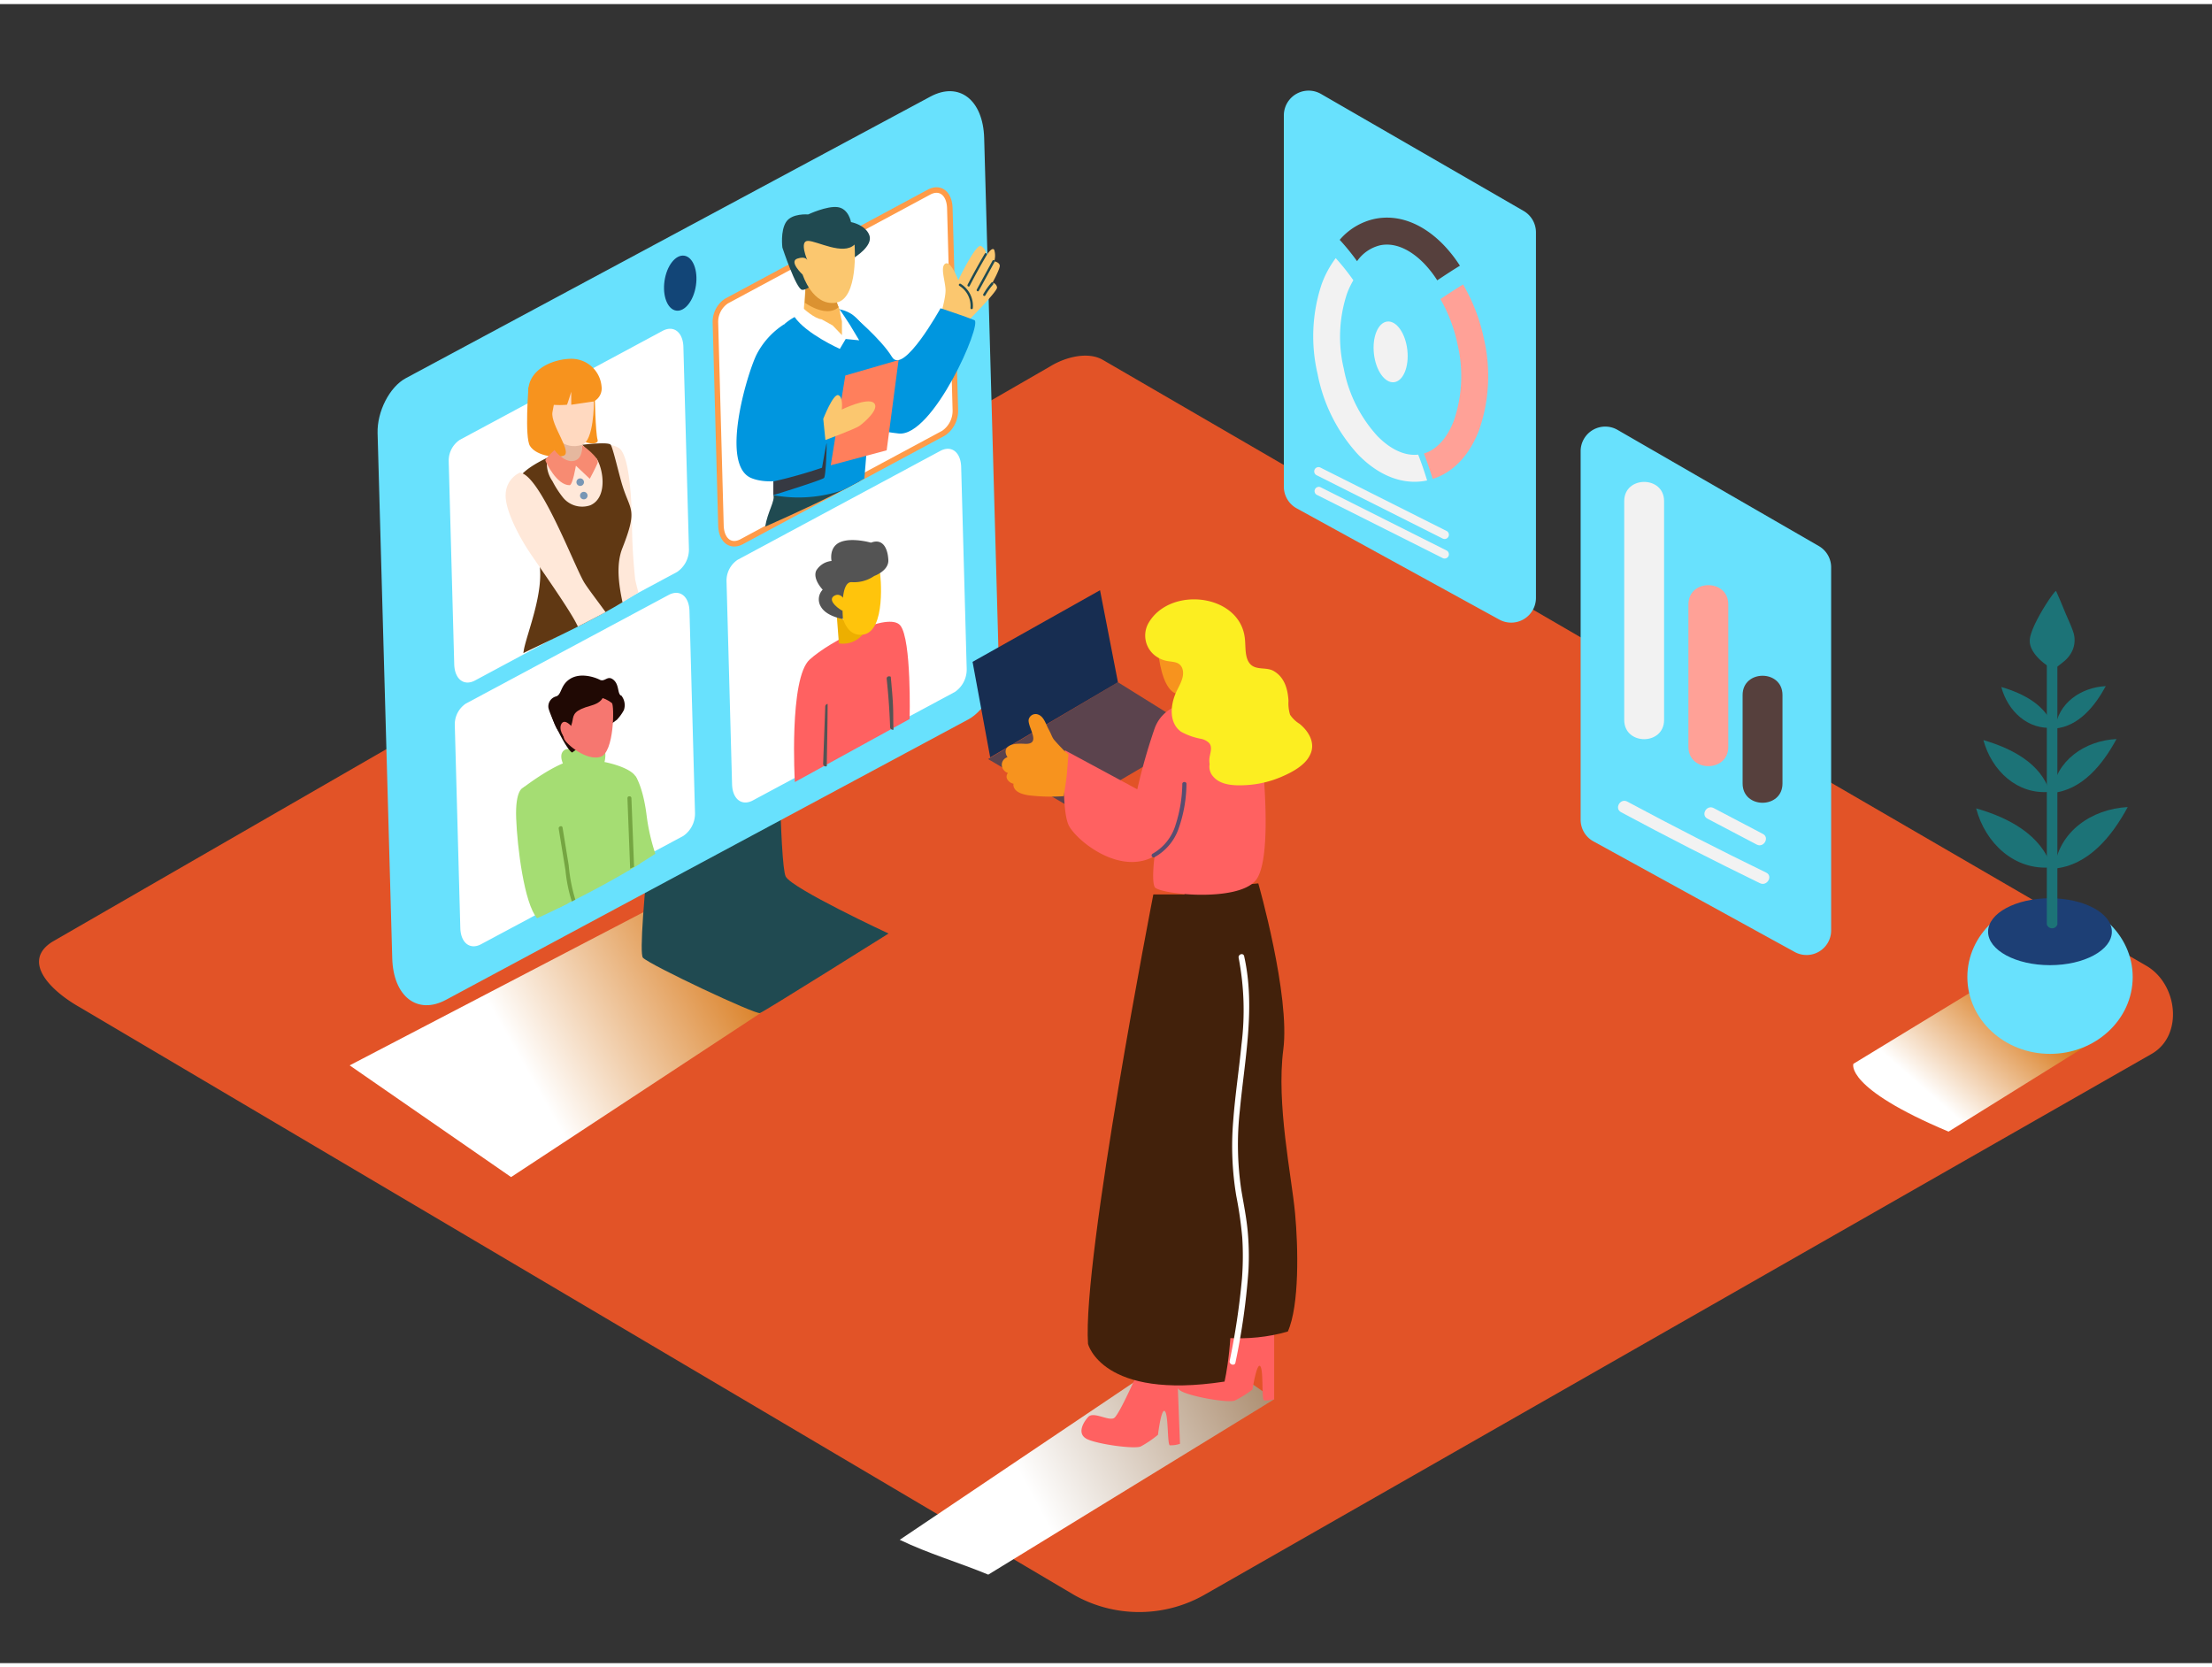 <svg xmlns="http://www.w3.org/2000/svg" xmlns:xlink="http://www.w3.org/1999/xlink" viewBox="0 0 400 300" width="406" height="306" class="illustration styles_illustrationTablet__1DWOa"><rect x="0" y="0" width="400" height="300" fill="#333333" stroke="none"/><defs><linearGradient id="linear-gradient" x1="138.79" y1="167.5" x2="94.93" y2="192.33" gradientUnits="userSpaceOnUse"><stop offset="0" stop-color="#d46a00"></stop><stop offset="1" stop-color="#fff"></stop></linearGradient><linearGradient id="linear-gradient-2" x1="367.29" y1="178.29" x2="350.01" y2="198" xlink:href="#linear-gradient"></linearGradient><linearGradient id="linear-gradient-3" x1="-299.47" y1="237.92" x2="-357.06" y2="268.95" gradientTransform="translate(543.22)" gradientUnits="userSpaceOnUse"><stop offset="0" stop-color="#8c6239"></stop><stop offset="1" stop-color="#fff"></stop></linearGradient></defs><title _mstHash="296244" _mstTextHash="18928">Pp</title><g style="isolation: isolate;"><g id="Layer_2" data-name="Layer 2"><path d="M194.28,287.7,14.56,181.48C8.84,178.27,3.93,173,9.51,169.53l180.37-104c2.71-1.68,6.82-2.78,9.57-1.18L388.11,173.89c5.72,3.32,6.75,12.6,1,15.93L218,287.53A23.9,23.9,0,0,1,194.28,287.7Z" fill="#e25327"></path><path d="M131.54,156.29,63.23,191.91l29.19,20.2,63.88-42C150.59,166.38,137.31,159.9,131.54,156.29Z" fill="url(#linear-gradient)" style="mix-blend-mode: multiply;"></path><path d="M120.07,127.94s-5.16,43.15-3.8,44.51,20.36,10.31,21.17,10,23.24-14.38,23.24-14.38-17.49-8.14-18.6-10.31-1.33-30.94-1.33-30.94" fill="#204a51"></path><path d="M168.26,16.72c5.17-2.77,9.52.59,9.71,7.52l2.63,94.37c.12,4.24-2.35,9.05-5.51,10.75l-94.45,50.7c-5.17,2.77-9.52-.59-9.71-7.52L68.28,77.59c-.11-3.92,2.17-8.37,5.1-9.94Z" fill="#68e1fd"></path><path d="M324.53,171.4l-36.39-20a4.45,4.45,0,0,1-2.31-3.9V80.82A4.45,4.45,0,0,1,292.51,77L328.9,98a4.45,4.45,0,0,1,2.23,3.86V167.5A4.45,4.45,0,0,1,324.53,171.4Z" fill="#68e1fd"></path><path d="M322.33,124.94v16c0,4.64-7.21,4.65-7.21,0v-16C315.12,120.3,322.33,120.29,322.33,124.94Z" fill="#56403d"></path><path d="M312.53,108.55v25.77c0,4.64-7.21,4.65-7.21,0V108.55C305.32,103.92,312.53,103.91,312.53,108.55Z" fill="#ffa197"></path><path d="M300.92,89.88v39.56c0,4.64-7.21,4.65-7.21,0V89.88C293.71,85.25,300.92,85.24,300.92,89.88Z" fill="#f2f2f2"></path><path d="M309.88,145.38l8.91,4.68c1.26.66.14,2.58-1.12,1.92l-8.91-4.68C307.5,146.63,308.62,144.72,309.88,145.38Z" fill="#f2f2f2"></path><path d="M294.26,144.21q12.43,6.67,25.12,12.84c1.28.62.16,2.54-1.12,1.92q-12.69-6.17-25.12-12.84C291.88,145.45,293,143.54,294.26,144.21Z" fill="#f2f2f2"></path><path d="M271.12,111.3,234.49,91.19a4.48,4.48,0,0,1-2.33-3.93V20.13a4.48,4.48,0,0,1,6.72-3.88l36.63,21.15a4.48,4.48,0,0,1,2.24,3.88v66.1A4.48,4.48,0,0,1,271.12,111.3Z" fill="#68e1fd"></path><path d="M257.51,46.9c-2.18-2.23-4.52-3.41-6.72-3.41a5.94,5.94,0,0,0-1.23.13,7.1,7.1,0,0,0-4.16,2.87,41,41,0,0,0-3.14-3.86,11.55,11.55,0,0,1,6.29-3.78c4.23-.89,8.65.76,12.45,4.65a24.44,24.44,0,0,1,3,3.81c-1.39.84-2.74,1.74-4.1,2.64A19.63,19.63,0,0,0,257.51,46.9Z" fill="#56403d"></path><path d="M257.49,81.27c2.33-.7,4.26-2.84,5.47-6.1a24.91,24.91,0,0,0,.62-13.59,27.82,27.82,0,0,0-3.11-8.24c1.36-.9,2.71-1.79,4.1-2.64a32.66,32.66,0,0,1,3.78,9.86,29.82,29.82,0,0,1-.82,16.3c-1.74,4.67-4.71,7.83-8.45,9C258.59,84.32,258.08,82.77,257.49,81.27Z" fill="#ffa197"></path><path d="M239,50.64a18.13,18.13,0,0,1,2.54-4.7,40.89,40.89,0,0,1,3.19,4,14.41,14.41,0,0,0-1.15,2.42A24.91,24.91,0,0,0,243,65.93a24.91,24.91,0,0,0,6.07,12.17c2.4,2.46,5,3.64,7.38,3.37.61,1.53,1.13,3.1,1.62,4.67h0a11,11,0,0,1-2.27.24c-3.51,0-7.06-1.69-10.18-4.89a29.82,29.82,0,0,1-7.35-14.57A29.82,29.82,0,0,1,239,50.64Z" fill="#f2f2f2"></path><ellipse cx="251.47" cy="62.87" rx="3.04" ry="5.52" transform="translate(-5.41 28.22) rotate(-6.35)" fill="#f2f2f2"></ellipse><path d="M238.77,87.35,261.58,98.8a.77.77,0,0,1-.69,1.38L238.08,88.72A.77.77,0,0,1,238.77,87.35Z" fill="#f2f2f2"></path><path d="M238.77,83.81l22.81,11.46a.77.77,0,0,1-.69,1.38L238.08,85.19A.77.77,0,0,1,238.77,83.81Z" fill="#f2f2f2"></path><path d="M362.44,175l-27.29,16.63s-1.68,4.32,17.21,12.26l28.44-17.7" fill="url(#linear-gradient-2)" style="mix-blend-mode: multiply;"></path><ellipse cx="370.71" cy="175.94" rx="14.95" ry="13.89" fill="#68e1fd"></ellipse><ellipse cx="370.7" cy="167.74" rx="11.19" ry="6.05" fill="#1d3f75"></ellipse><path d="M370.13,118.94v47.48a1,1,0,0,0,1.91,0V118.94A1,1,0,0,0,370.13,118.94Z" fill="#1c7377"></path><path d="M374.62,117.17a4.59,4.59,0,0,0,.29-3.63c-.44-1.31-1.07-2.57-1.59-3.85s-1-2.41-1.53-3.58h0c-.56.28-4.57,6.32-4.74,8.85s3.17,4.66,3.17,4.66l1,.64c.18.12,1.92-1.32,2.12-1.49A5.39,5.39,0,0,0,374.62,117.17Z" fill="#1c7377"></path><path d="M371.64,131v0c4.23-.41,7.16-4,9.15-7.67C376.3,123.56,372.17,126.39,371.64,131Z" fill="#1c7377"></path><path d="M371.31,130.84h0c-1.28-4.05-5.38-6.17-9.41-7.35C363.06,127.83,366.69,131.28,371.31,130.84Z" fill="#1c7377"></path><path d="M371.08,142.66v0c5.39-.52,9.11-5.06,11.65-9.76C377,133.19,371.75,136.79,371.08,142.66Z" fill="#1c7377"></path><path d="M370.66,142.45h0c-1.63-5.16-6.85-7.85-12-9.36C360.16,138.62,364.78,143,370.66,142.45Z" fill="#1c7377"></path><path d="M371.49,156.33v0c6.14-.6,10.38-5.77,13.27-11.13C378.25,145.54,372.26,149.64,371.49,156.33Z" fill="#1c7377"></path><path d="M371,156.1h0c-1.86-5.88-7.8-9-13.65-10.66C359,151.74,364.31,156.74,371,156.1Z" fill="#1c7377"></path><ellipse cx="123" cy="50.45" rx="5.02" ry="2.87" transform="translate(55.21 164.82) rotate(-81.64)" fill="#124577"></ellipse><path d="M120.92,106.84c2-1.07,3.68.23,3.76,2.91l1,36.52a4.9,4.9,0,0,1-2.13,4.16L87,170c-2,1.07-3.68-.23-3.76-2.91l-1-36.75a4.53,4.53,0,0,1,2-3.85Z" fill="#fff"></path><path d="M170.05,80.79c2-1.07,3.68.23,3.76,2.91l1,36.52a4.9,4.9,0,0,1-2.13,4.16L136.14,144c-2,1.07-3.68-.23-3.76-2.91l-1-36.75a4.53,4.53,0,0,1,2-3.85Z" fill="#fff"></path><path d="M119.82,59.09c2-1.07,3.68.23,3.76,2.91l1,36.52a4.9,4.9,0,0,1-2.13,4.16L85.9,122.31c-2,1.07-3.68-.23-3.76-2.91l-1-36.75a4.53,4.53,0,0,1,2-3.85Z" fill="#fff"></path><path d="M168,34c2-1.07,3.68.23,3.76,2.91l1,36.52a4.9,4.9,0,0,1-2.13,4.16L134.13,97.21c-2,1.07-3.68-.23-3.76-2.91l-1-36.75a4.53,4.53,0,0,1,2-3.85Z" fill="#fff" stroke="#ff9b48" stroke-miterlimit="10"></path><path d="M138.37,94.49c5.83-2.59,11.64-5.25,17.24-8.32L139.85,88.8C140.18,89.83,138.8,91.82,138.37,94.49Z" fill="#204a51"></path><path d="M169.82,57.13s1.26-3.89,1.16-5.57-1-4.13,0-4.64,2.31,3,2.31,3,3.16-6.6,4.1-6.18a2.07,2.07,0,0,1,1,1.71s1-1.66,1.4-1a3.53,3.53,0,0,1,0,2.06s.94.17,1,.77-1.32,3.1-1.32,3.1a1,1,0,0,1,.83.87c.06.77-5.94,6.75-5.94,6.75" fill="#fbc76f"></path><path d="M154,56.12s5.27,4.36,7.31,7.7S170.08,55,170.08,55s4.64,1.53,6.12,2.15-7.51,21.2-13.71,20.5-6-1.92-6-1.92" fill="#0096df"></path><path d="M139.85,88.8a24.9,24.9,0,0,0,12.45-.87q2-1,4-2.13c.76-8.71,1.33-17.43.39-26.18a.86.86,0,0,1,0-.21,8,8,0,0,0-2.62-3.3c-2.88-1.95-7.59-1-10.38.48a10.32,10.32,0,0,0-1.87,1.3C138.71,68,140,78.43,139.85,88.8Z" fill="#0096df"></path><path d="M150.8,52l-5.12-1.07-.43,5.65s3.86,3.95,7.67,3.4l-1.08-4.71A15.15,15.15,0,0,1,150.8,52Z" fill="#fcbb5b"></path><path d="M150.91,52.5a22.36,22.36,0,0,0-5.23-1.6L145.55,54s3.83,2.81,6.1.81A15.06,15.06,0,0,1,150.91,52.5Z" fill="#db9231"></path><path d="M154.49,45.83s3.41-2.07,2.73-4-3.33-2.41-3.33-2.41-.42-2.42-2.39-2.7-5.36,1.32-5.36,1.32-2.95-.27-4,1.38-.66,4.61-.66,4.61,2.46,7.45,3.55,7.64,3.81-2.55,3.81-2.55" fill="#204a51"></path><path d="M154.53,43.48s.8,9.87-3.39,10.52-6-5.08-6-5.08-2.55-2.37-.95-2.9,1.83.36,1.83.36-1.56-3.56.08-3.56S152.47,45.51,154.53,43.48Z" fill="#fbc76f"></path><path d="M145.25,55s2,1.88,3.32,2l2,1.11,1.68,1.75V57.4s-.5-2.19-.42-2.17S153.69,58,153.69,58l1.68,2.8-2.44-.24-1.06,1.79s-6.07-2.7-8.2-5.79Z" fill="#fff"></path><path d="M178.1,45.1q-1.64,2.78-3.13,5.65c-.13.25.24.46.37.22q1.48-2.87,3.13-5.65A.22.22,0,0,0,178.1,45.1Z" fill="#204a51"></path><path d="M179.48,46.4l-2.85,5.22c-.13.24.24.46.37.22l2.85-5.22C180,46.37,179.62,46.15,179.48,46.4Z" fill="#204a51"></path><path d="M179.28,50.37a13.08,13.08,0,0,0-1.49,2.12.22.22,0,0,0,.37.22,12.52,12.52,0,0,1,1.42-2C179.76,50.46,179.46,50.16,179.28,50.37Z" fill="#204a51"></path><path d="M173.71,50.58c-.24-.13-.46.24-.22.37a4.26,4.26,0,0,1,2,4,.21.21,0,0,0,.43,0A4.67,4.67,0,0,0,173.71,50.58Z" fill="#204a51"></path><path d="M141.79,57.9a14.21,14.21,0,0,0-5,5.52c-1.75,3.61-6.63,20-.9,22.3s15.68-3,15.68-3L151,74l-8.59,1.23" fill="#0096df"></path><path d="M152.86,67.16c-.07.28-2.63,16.24-2.63,16.24l10.11-2.71,2.15-16.32Z" fill="#ff7f5c"></path><path d="M148.87,75s1.78-4.57,2.71-4.29.64,2.61.64,2.61,4.58-2.24,5.79-1.21-1.83,3.65-2.65,4.2-6.1,2.52-6.1,2.52Z" fill="#fbc76f"></path><path d="M139.85,86.32a87.13,87.13,0,0,0,8.8-2.48s.79-4.58.83-4.43-.11,5.88-.47,6.27-9.17,3.12-9.17,3.12Z" fill="#363942"></path><path d="M101,163.45c5-2.45,10-5.1,14.73-8,.59-8.47.12-14.24-.81-15.81-1.21-2.05-8.59-3.68-11.95-2.75s-8.39,4.83-8.39,4.83,1.22,11.75,4.6,18.74A20.82,20.82,0,0,0,101,163.45Z" fill="#a5dd73"></path><path d="M108.32,138.08c1.18.25,1.4-3,.9-3.33a23.42,23.42,0,0,0-6.89,0c-1.87.83,0,3.6,0,3.6" fill="#a5dd73"></path><path d="M100.6,125.18c1-.35.73-2.1,2.56-3.2s4.32-.3,5.28.19,1.39-.87,2.47,0,.72,2.4,1.34,2.85l.09,0a2.76,2.76,0,0,1,.48,2.64,8.1,8.1,0,0,1-1.27,1.76l-8.09,5.92c-1.17-.59-4.29-7.33-4.3-8.23A1.88,1.88,0,0,1,100.6,125.18Z" fill="#200904"></path><path d="M110.65,126.39c.46.37.44,9-2.09,9.74s-6.09-2.25-6.52-3.22-1.09-6.43-.13-7.1S107.84,124.16,110.65,126.39Z" fill="#f67770"></path><path d="M109.08,124.13s.81,1.89-2.22,2.73-3.13,1.56-3.33,2.7c-.38,2.13-2.18,4.83-3.85-1.16-.08-.29,1.5-4.8,3.84-5.49S109.08,124.13,109.08,124.13Z" fill="#200904"></path><path d="M103.42,130.69s-1.22-1.52-1.85-.61.2,2.68,1.3,3.11" fill="#f67770"></path><path d="M118.51,153.65a35.91,35.91,0,0,1-1.58-6.92c-.64-5.17-2-7.13-2-7.13l-2.62,8.85a29.85,29.85,0,0,0,1.26,8.27Q116.06,155.24,118.51,153.65Z" fill="#a5dd73"></path><path d="M102.79,162.58l-1-1s-1.75-23.2-7.19-19.88c0,0-1.46.31-1.26,5.55s1.46,15.4,3.79,18.06Q100,164,102.79,162.58Z" fill="#a5dd73"></path><path d="M114.66,156l-.48-12.41c0-.46-.74-.46-.72,0l.49,12.74Z" fill="#75a542"></path><path d="M103.4,162.27l.64-.32a30.13,30.13,0,0,1-1.2-6.22l-1.11-6.81c-.07-.46-.77-.26-.7.19l1.22,7.49A27.41,27.41,0,0,0,103.4,162.27Z" fill="#75a542"></path><polygon points="193.89 145.45 178.67 136.52 202.16 122.63 216.99 131.87 193.89 145.45" fill="#5b434d"></polygon><polygon points="179.06 136.22 175.87 118.94 198.92 105.99 202.16 122.63 179.06 136.22" fill="#172d51"></polygon><path d="M178.71,284l51.69-31.7L215.76,242l-53.06,35.7C167.87,280.2,173.42,281.8,178.71,284Z" fill="url(#linear-gradient-3)" style="mix-blend-mode: multiply;"></path><path d="M206.46,245.68c0,.2-4,9.41-5,10s-3.71-1.23-4.66-.21-2.19,3.18-.07,4.09,8.42,1.76,9.56,1.26a19.46,19.46,0,0,0,3.11-2.11s.59-4.94,1.25-4.26.42,6,.89,6.16a5.17,5.17,0,0,0,1.84-.27l-.6-15.58" fill="#ff6161"></path><path d="M223.95,237.4c0,.19-4.37,9.26-5.3,9.8s-3.66-1.36-4.65-.37-2.3,3.1-.21,4.09,8.35,2.06,9.51,1.6a19.46,19.46,0,0,0,3.19-2s.77-4.92,1.4-4.22.21,6,.67,6.19a5.17,5.17,0,0,0,1.85-.2l0-15.59" fill="#ff6161"></path><path d="M208.56,161s-12.88,66-11.81,81.28c0,0,2.55,10.21,24.68,6.81,0,0,1.91-7.66,1.06-20.64S219.3,161,219.3,161Z" fill="#42210b"></path><path d="M210.89,239l3.34-78.7L227.54,159s5.8,20.28,4.52,30.07,1.49,22.77,2.13,29.58c.57,6.11.8,16.67-1.31,21.39C225.74,242.11,218,241.42,210.89,239Z" fill="#42210b"></path><path d="M222.36,245.37a131.61,131.61,0,0,0,2.23-14.94,53.19,53.19,0,0,0,.05-7.37,71.8,71.8,0,0,0-1.08-7.54A54.69,54.69,0,0,1,223,202c.34-4.64,1.05-9.24,1.5-13.87a50,50,0,0,0-.51-15.65c-.15-.67.88-1,1-.28,2.06,9.25.08,18.62-.79,27.88a55.61,55.61,0,0,0,.27,14.38c.39,2.33.86,4.64,1.11,7a49,49,0,0,1,.18,7.57,122.46,122.46,0,0,1-2.36,16.66C223.26,246.32,222.24,246,222.36,245.37Z" fill="#fff"></path><path d="M217.28,125.72c-1.26.44-6.73.44-8.49,5.27a104.87,104.87,0,0,0-3.13,11l-13.09-7.06s-.78,11,.78,13.75,9.18,8.92,15.44,5.39c0,0-.59,4.27,0,5.57s15,2.88,18.3-1.21,1-23.5,1-23.5" fill="#ff6161"></path><path d="M192.79,140.38c.21-1.57.27-3.15.43-4.72a8.16,8.16,0,0,1-1.23-1.12c-.45-.46-.88-.93-1.3-1.41s-.55-1-.84-1.55l-.33-.64c-.41-.81-.78-2.09-1.76-2.46a1.28,1.28,0,0,0-1.75.94c-.16,1.42,2.36,4.43-.62,4.35a11.22,11.22,0,0,0-1.68,0c-1.14.14-2.19.68-1.77,1.92a1.88,1.88,0,0,0,.25.49,1.44,1.44,0,0,0-.92,1.94,1.66,1.66,0,0,0,1,.92,1,1,0,0,0,0,1.32,1.68,1.68,0,0,0,1,.62,1.25,1.25,0,0,0,.07.63c.38,1,1.71,1.31,2.65,1.46a32.69,32.69,0,0,0,6.37.16C192.49,142.31,192.66,141.35,192.79,140.38Z" fill="#f7931e"></path><path d="M209.66,110.34c-.82.49-.78,12.79,2.9,14.31,4.8,2,8.66-3.42,9.11-6.32S219.14,104.62,209.66,110.34Z" fill="#f7931e"></path><path d="M235,130.15a5.52,5.52,0,0,1-1.71-1.64A7,7,0,0,1,233,126c-.12-2.08-.69-4.28-2.71-5.42-1.29-.73-3.11-.09-4.18-1.21s-.82-3.13-1-4.67c-.87-8-13.31-9.5-17.32-2.95a4.58,4.58,0,0,0,1.47,6.33,5.05,5.05,0,0,0,2,.74c1,.16,2,.13,2.49,1.19.66,1.59-.56,3.23-1.16,4.64-.94,2.2-1.23,5.35,1,6.94a12,12,0,0,0,3.64,1.28,2.91,2.91,0,0,1,1.42.75c.61.72.22,1.71.09,2.52a3.77,3.77,0,0,0,0,1.3,2.65,2.65,0,0,0,.68,2.28c1.35,1.56,3.84,1.62,5.8,1.52a18.87,18.87,0,0,0,6.6-1.55c1.83-.79,4.1-2,5-3.78C238,133.78,236.74,131.56,235,130.15Z" fill="#fcee21"></path><path d="M213.8,141a25.07,25.07,0,0,1-1.21,7.39,8.93,8.93,0,0,1-4.19,5.26.36.36,0,0,0,.38.61,9.44,9.44,0,0,0,4.34-5.14,24.83,24.83,0,0,0,1.43-8.12C214.55,140.56,213.81,140.56,213.8,141Z" fill="#124577" opacity="0.7"></path><path d="M105.2,78.58l.12,4.28S101.66,84.5,99.81,84V77.05" fill="#e5b79e"></path><path d="M107.55,70.56s.12,6.92.51,8.21-3.75.66-3.9-1.29" fill="#f7931e"></path><path d="M107.37,71.85c.07.22,0,7.19-2.13,7.86-3.36,1.05-5.39-1.75-6.41-3.91s-.37-8.44,3.28-8.84S106.72,69.86,107.37,71.85Z" fill="#ffd9c0"></path><path d="M107.37,71.85a2.64,2.64,0,0,0,1.41-2.71,5.47,5.47,0,0,0-5.45-5c-3.51,0-9.13,2.25-7.52,7.81,1.71,5.94,4.44,6.16,4.44,6.16s-1.31-3.2-1-4.77.73-3.13.73-3-.1,2.11-.1,2.11a15.79,15.79,0,0,0,2.64,0c.11-.15.78-2.35.78-2.35v2.35Z" fill="#f7931e"></path><path d="M99.56,74.06s-.52-3-1.48-2.34-.73,3,1.18,3.65" fill="#ffd9c0"></path><path d="M95.57,69.3s-.72,9,.26,10.59,4.1,2.27,6,1.8-2.33-5.6-1.93-7.89.91-4.5.91-4.5" fill="#f7931e"></path><path d="M115.44,106.4c-.26-1-.48-1.83-.59-2.48a105.48,105.48,0,0,1-.58-11c-.08-2.44-.33-11.65-2.47-12.72a3.76,3.76,0,0,0-3.71,0v6.54s1.95,13.15,3.49,22C112.89,108,114.18,107.22,115.44,106.4Z" fill="#ffe8d9"></path><path d="M98.92,83.21l2.57-.65a.64.64,0,0,0,.45.52,2.92,2.92,0,0,0,3.38-1.29.71.71,0,0,0,0-.22l1.93-.49c-.11.28,3.16,1.1,3,4.08s0,6.15-2.17,6.58a22.56,22.56,0,0,1-4.34.37l-3.9-2.86-1.48-3.71Z" fill="#ffe8d9"></path><path d="M94.79,116.47c-.05.24-.1.54-.15.88,6.05-2.9,12.17-5.74,17.93-9.18-.7-3.27-1.19-6.93,0-9.85,2.77-7.06,1.42-6.64,0-11.2-.57-1.79-1.72-6.84-2.13-7.43s-5.15,0-5.15,0h0a4.42,4.42,0,0,1,1.06,1.57.54.54,0,0,1,0,.24l.06,0a.69.69,0,0,1,.17.14h0l.06.06.13.2.2.28a.64.64,0,0,1,1,.13c1.27,2.31,1.75,7-1.2,8.31a4.47,4.47,0,0,1-5-1.44,17.89,17.89,0,0,1-1.88-2.93,5.52,5.52,0,0,1-1-3.12.66.66,0,0,1,.41-.58c-.08-.17-.17-.32-.25-.49a.67.67,0,0,1,0-.07c-2.18,1.05-4.69,2.46-5.69,4.38-1.6,3.08,3.43,9.89,4.2,14.92S95.5,113.27,94.79,116.47Z" fill="#603813"></path><path d="M105.21,79.7S108.48,82,108.06,83s-1.41,2.84-1.41,2.84l-2.51-2.37S103.56,87,103,87c-2.32,0-4.25-4.09-4.37-4.44s1.64-1.91,1.64-1.91S102,83,103.79,82.6,105.21,79.7,105.21,79.7Z" fill="#f78b72"></path><path d="M104.92,85.77a.68.68,0,0,1,0,1.36A.68.68,0,0,1,104.92,85.77Z" fill="#7896b5"></path><path d="M105.57,88.2a.68.68,0,0,1,0,1.36A.68.68,0,0,1,105.57,88.2Z" fill="#7896b5"></path><path d="M104.27,112.1c.07.15.16.31.24.46,1.67-.84,3.33-1.71,5-2.61-1.44-2-3-4-3.81-5.27-1.73-2.72-8-19.62-11.7-19.95a4.45,4.45,0,0,0-2.56,3.91c-.16,2.68,2.31,7.55,4.62,10.93S103,109.54,104.27,112.1Z" fill="#ffe8d9"></path><path d="M143.73,140.68s-1.08-18.73,2.68-22.15,14.35-8.73,16.4-6.16,1.68,16.91,1.68,16.91" fill="#ff6161"></path><path d="M151.3,110.39l.4,5.21A4.64,4.64,0,0,0,156,114" fill="#edaf00"></path><path d="M159.11,102.68c.11.37,1.22,10.88-3.13,11.35s-4.27-7.08-4.29-9.38S157.94,98.72,159.11,102.68Z" fill="#ffc40c"></path><path d="M158.09,103.41s2.64-.92,2.55-2.88-.91-4-3.14-3.14c0,0-3.46-1-5.57-.09s-1.56,3.4-1.56,3.4a3.64,3.64,0,0,0-2.77,1.74c-.69,1.54,1.17,3.45,1.17,3.45a2.52,2.52,0,0,0-.33,3.07c1,1.79,4,2.23,4,2.23s-.65-6.86,1.61-6.66A6.39,6.39,0,0,0,158.09,103.41Z" fill="#545454"></path><path d="M153.07,108.3s-.82-2-2.11-1.36,0,2,1.41,2.79" fill="#ffc40c"></path><path d="M149.66,126.55a.48.48,0,0,0-.43.47l-.38,10.34a.47.47,0,0,0,.66.45C149.55,134.05,149.66,130.3,149.66,126.55Z" fill="#545454"></path><path d="M161.5,127.28c-.06-1.88-.26-3.76-.42-5.64-.31-.19-.79-.06-.74.39q.47,4.34.62,8.71a.5.5,0,0,0,.62.47C161.5,129.91,161.55,128.61,161.5,127.28Z" fill="#545454"></path></g></g></svg>